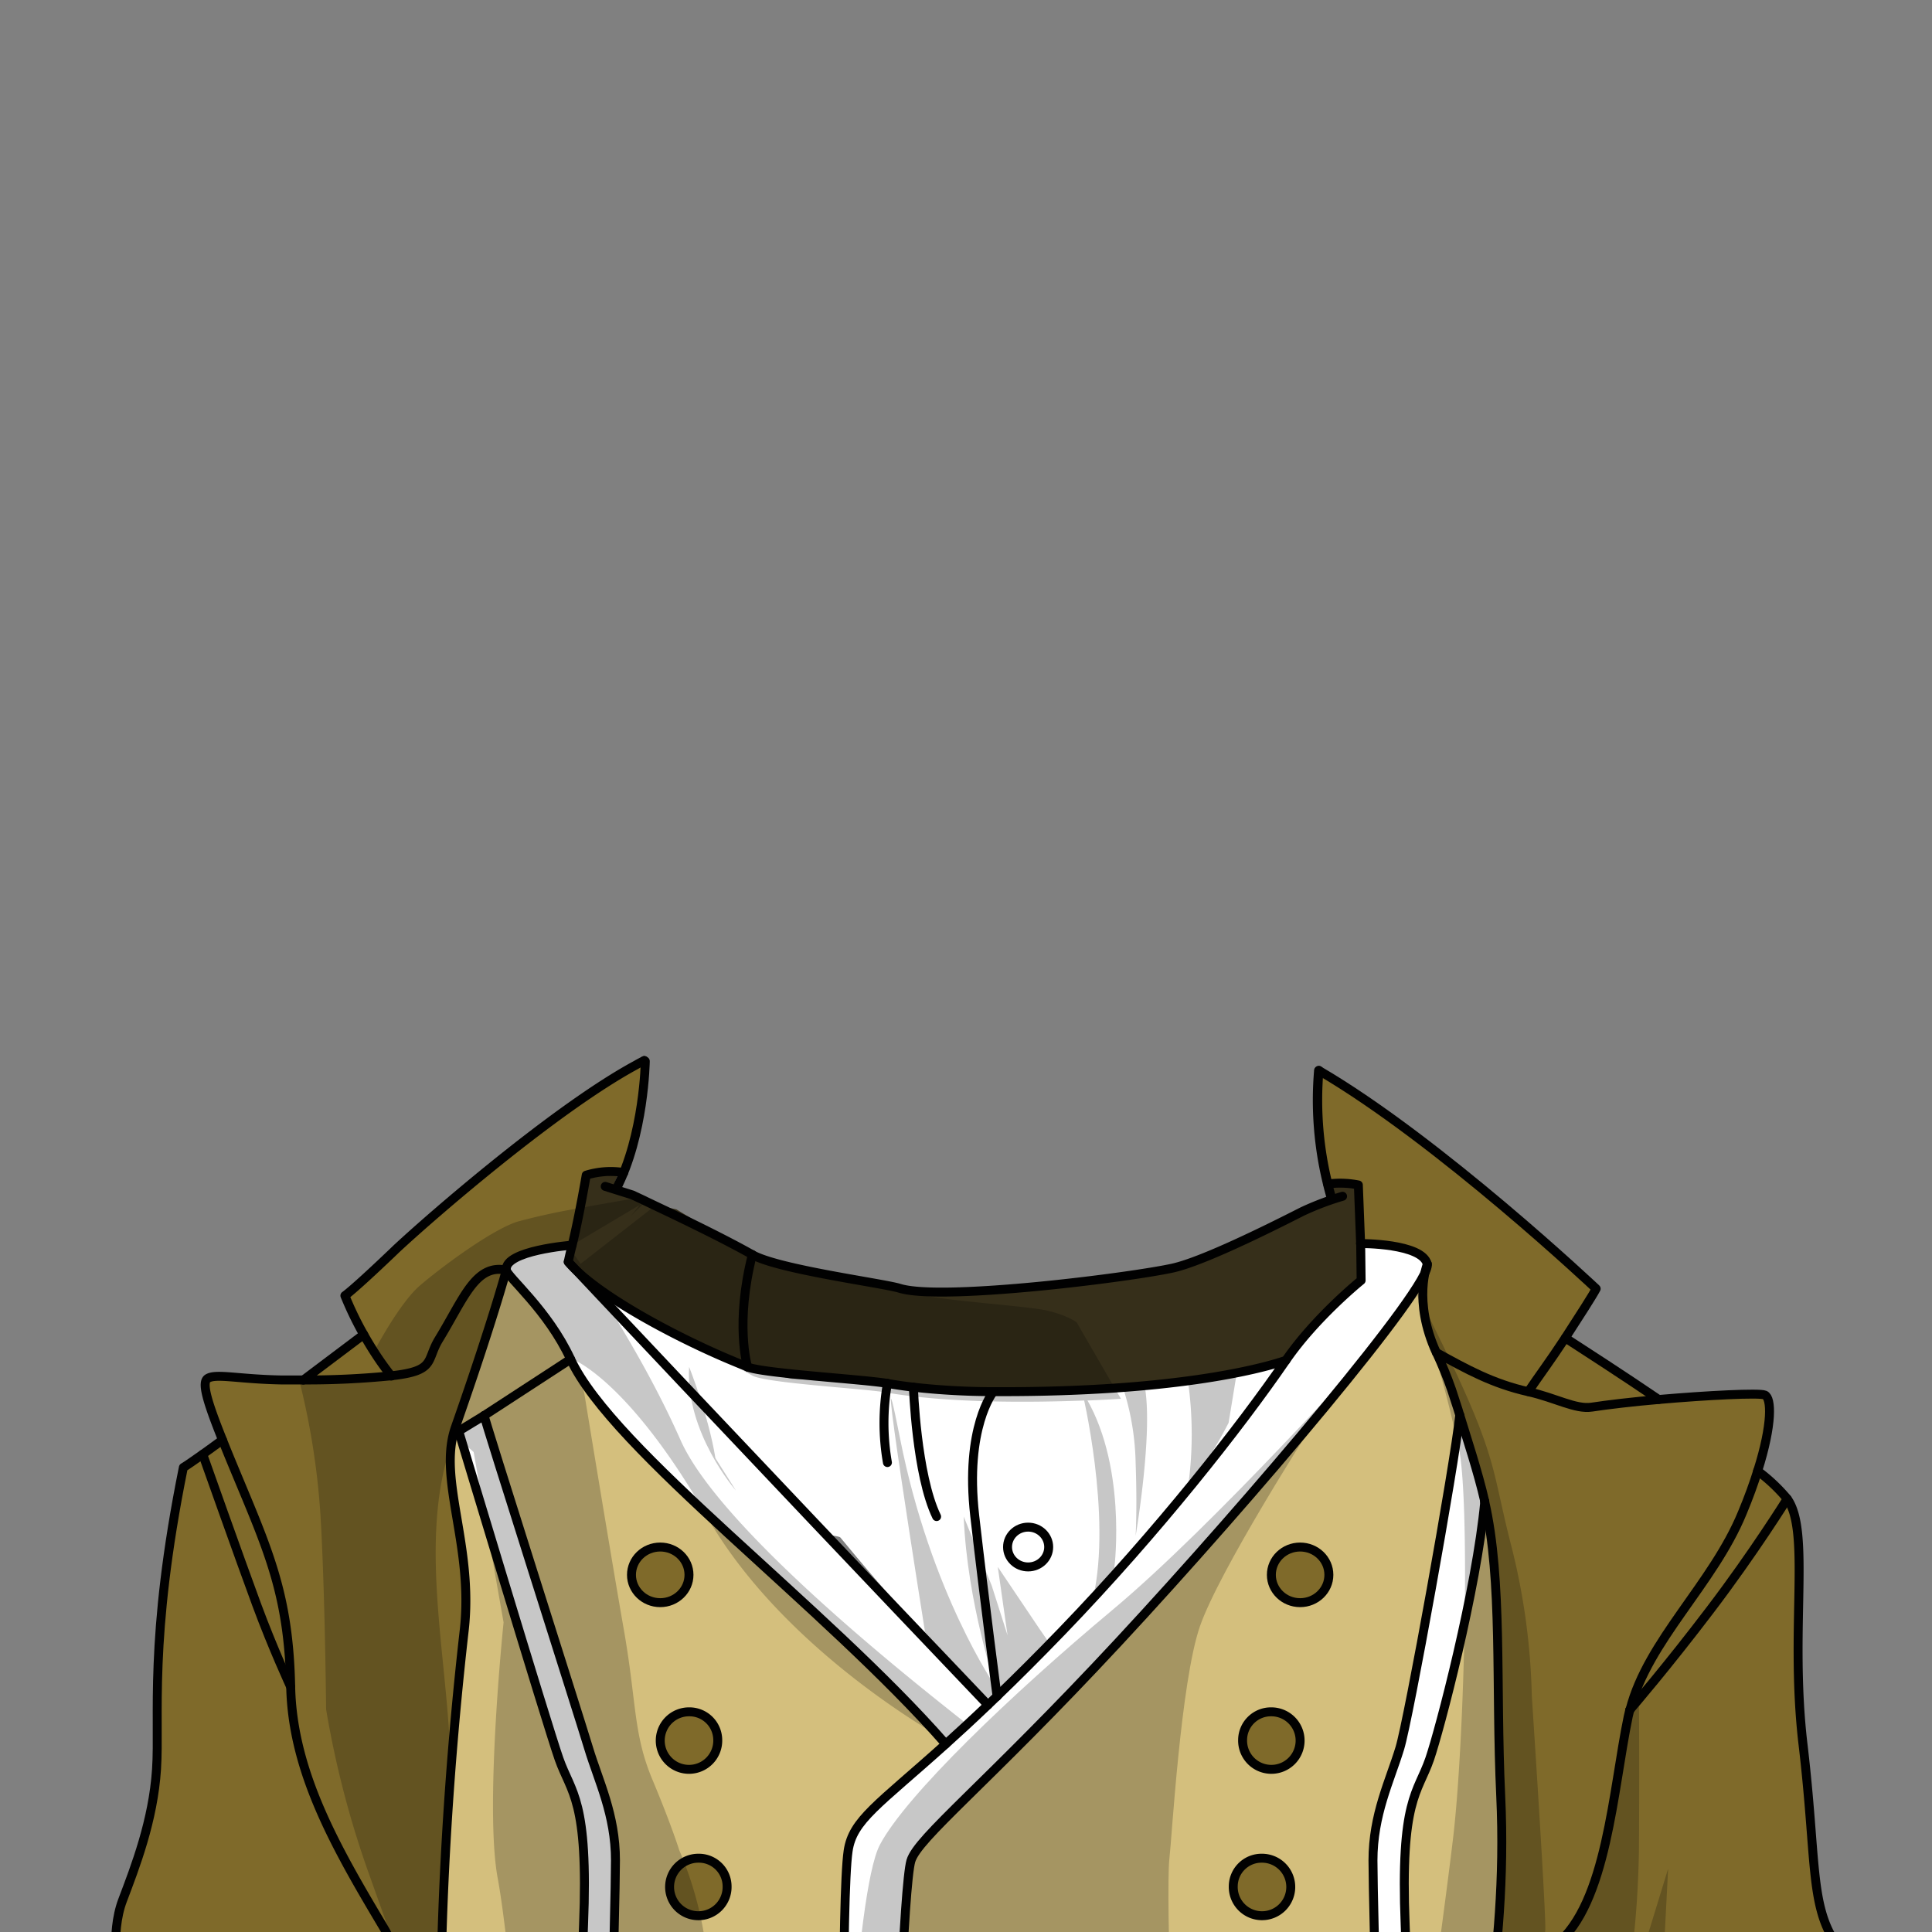 <svg xmlns="http://www.w3.org/2000/svg" xmlns:xlink="http://www.w3.org/1999/xlink" viewBox="0 0 432 432">
  <rect x="0" y="0" width="432" height="432" fill="#808080" stroke="none"/>
  <defs>
    <style>.GUNDAN_LIZARD_OUTFIT_LIZARD_OUTFIT_11_cls-1,.GUNDAN_LIZARD_OUTFIT_LIZARD_OUTFIT_11_cls-10,.GUNDAN_LIZARD_OUTFIT_LIZARD_OUTFIT_11_cls-9{fill:none;}.GUNDAN_LIZARD_OUTFIT_LIZARD_OUTFIT_11_cls-2{isolation:isolate;}.GUNDAN_LIZARD_OUTFIT_LIZARD_OUTFIT_11_cls-3{clip-path:url(#GUNDAN_LIZARD_OUTFIT_LIZARD_OUTFIT_11_clip-path);}.GUNDAN_LIZARD_OUTFIT_LIZARD_OUTFIT_11_cls-4{fill:#efef9a;}.GUNDAN_LIZARD_OUTFIT_LIZARD_OUTFIT_11_cls-5{fill:#362f1a;}.GUNDAN_LIZARD_OUTFIT_LIZARD_OUTFIT_11_cls-6{fill:#fff;}.GUNDAN_LIZARD_OUTFIT_LIZARD_OUTFIT_11_cls-7{fill:#d4bf7d;}.GUNDAN_LIZARD_OUTFIT_LIZARD_OUTFIT_11_cls-8{fill:#7f6a2a;}.GUNDAN_LIZARD_OUTFIT_LIZARD_OUTFIT_11_cls-10,.GUNDAN_LIZARD_OUTFIT_LIZARD_OUTFIT_11_cls-9{stroke:#010101;stroke-linecap:round;stroke-linejoin:round;}.GUNDAN_LIZARD_OUTFIT_LIZARD_OUTFIT_11_cls-9{stroke-width:2px;}.GUNDAN_LIZARD_OUTFIT_LIZARD_OUTFIT_11_cls-10{stroke-width:2.09px;}.GUNDAN_LIZARD_OUTFIT_LIZARD_OUTFIT_11_cls-11{opacity:0.22;mix-blend-mode:multiply;}.GUNDAN_LIZARD_OUTFIT_LIZARD_OUTFIT_11_cls-12{fill:#010101;}</style>
    <clipPath id="clip-path">
      <rect class="GUNDAN_LIZARD_OUTFIT_LIZARD_OUTFIT_11_cls-1" x="18.71" y="72.35" width="403.6" height="385.13" />
    </clipPath>
  </defs>
  <g class="GUNDAN_LIZARD_OUTFIT_LIZARD_OUTFIT_11_cls-2">
    <g id="Outfit">
      <g class="GUNDAN_LIZARD_OUTFIT_LIZARD_OUTFIT_11_cls-3">
        <path class="GUNDAN_LIZARD_OUTFIT_LIZARD_OUTFIT_11_cls-4" d="M290.71,345.92a6.22,6.22,0,1,0,6.42,6.22A6.33,6.33,0,0,0,290.71,345.92Z" />
        <path class="GUNDAN_LIZARD_OUTFIT_LIZARD_OUTFIT_11_cls-4" d="M284.28,382.8a6.23,6.23,0,1,0,6.43,6.23A6.33,6.33,0,0,0,284.28,382.8Z" />
        <path class="GUNDAN_LIZARD_OUTFIT_LIZARD_OUTFIT_11_cls-4" d="M282.18,415.5a6.23,6.23,0,1,0,6.43,6.23A6.32,6.32,0,0,0,282.18,415.5Z" />
        <path class="GUNDAN_LIZARD_OUTFIT_LIZARD_OUTFIT_11_cls-4" d="M156.16,415.5a6.23,6.23,0,1,0,6.42,6.23A6.33,6.33,0,0,0,156.16,415.5Z" />
        <path class="GUNDAN_LIZARD_OUTFIT_LIZARD_OUTFIT_11_cls-4" d="M160.49,389a6.43,6.43,0,1,0-6.43,6.23A6.33,6.33,0,0,0,160.49,389Z" />
        <ellipse class="GUNDAN_LIZARD_OUTFIT_LIZARD_OUTFIT_11_cls-4" cx="147.63" cy="352.14" rx="6.43" ry="6.22" />
        <ellipse class="GUNDAN_LIZARD_OUTFIT_LIZARD_OUTFIT_11_cls-4" cx="229.89" cy="345.92" rx="4.6" ry="4.45" />
        <path class="GUNDAN_LIZARD_OUTFIT_LIZARD_OUTFIT_11_cls-5" d="M304.35,286.3s-10.19,8.22-16.82,17.88l-1.07.36c-.21,0-.41.13-.64.19l-.16,0-.69.2c-2.09.61-4.88,1.3-8.42,2-.77.16-1.57.31-2.41.46-.41.09-.85.16-1.28.23-1.31.23-2.7.46-4.17.68l-1.14.17-1.93.26-1.11.15-1.15.15-.95.11-1.41.17c-1.61.18-3.28.35-5.05.52h0l-4.53.38-2.12.15h0l-3.58.23-1.86.1-1.91.1L239,311l-2.83.1-2.68.07q-3.3.08-6.83.09h-4.57a165.56,165.56,0,0,1-17.86-1c-2.05-.25-4-.53-5.81-.85-5.4-.95-27.47-2.19-31.28-3.67h0c-1.76-.68-3.62-1.46-5.55-2.28l-1.32-.59c-.55-.24-1.09-.48-1.64-.74l-1.26-.58c-.95-.44-1.91-.89-2.86-1.36l-.08,0c-3.93-1.91-7.89-4-11.58-6.14l-1.2-.72c-1-.58-2-1.18-2.94-1.78l0,0-1.12-.72-1.24-.81c-.4-.27-.8-.53-1.17-.8l-1.14-.81-.78-.57c-.29-.21-.57-.41-.84-.63l-.07-.06c-.82-.62-1.58-1.23-2.28-1.85l-.18-.16c-.51-.45-1-.88-1.41-1.31l-.12-.11c-.19-.2-.39-.4-.57-.6l-.15-.17a5.34,5.34,0,0,1-.39-.44c-.06-.07-.12-.13-.18-.21,0-.25.11-.51.17-.79.13-.57.28-1.21.44-1.89.07-.33.17-.69.26-1.05.41-1.61.81-3.41,1.19-5.18.07-.36.14-.7.21-1.05s.13-.65.2-1,.15-.73.22-1.08c.1-.6.21-1.18.32-1.72,0-.18.07-.35.1-.51.06-.34.12-.65.18-1,0-.15.06-.3.08-.44.28-1.55,1-4.06,1-4.06a16,16,0,0,0,6.74,0c0,.12-.09.25-.14.37-.39,1.08-.76,2-1.1,2.81l4.45,1.57,1.41.66h0c2.43-.41,2.47,1.16,2.47,1.16l-.87-.4,2.09,1,.28-.22,4.48.94L162.09,277s2.52,5,39.31,11.15c10,1.67,51.48-2.52,60.85-4.59C268.83,282.07,283,275.07,291,271l-.25-.14h.51c3.35-1.74,5.56-2.94,5.56-2.94l1,.11c-.32-1.14-.62-2.22-.86-3.24.94.31,2-.29,2.67,0l.55.2c.7.28,3-.23,3.29-.11l.1,0,.24.12-.3,7.43.81,5.67Z" />
        <path class="GUNDAN_LIZARD_OUTFIT_LIZARD_OUTFIT_11_cls-6" d="M229.89,341.47a4.45,4.45,0,1,0,4.6,4.45A4.52,4.52,0,0,0,229.89,341.47Zm56.57-36.93-.54.16-1.77.51,0,0-.24.06h0l-.26.08-1.06.27-.18.05h0c-.33.09-.69.17-1,.25l-.06,0-.5.12-.24.05-.27.06c-.41.1-.83.2-1.28.29a.59.59,0,0,1-.2,0l-.4.08-1.48.31a1.88,1.88,0,0,1-.31.06c-.76.16-1.57.31-2.41.46-.42.09-.84.16-1.28.23-1,.17-2,.35-3.09.52l-.24,0-.85.13c-1,.15-2,.3-3.05.43-1.26.17-2.56.34-3.92.49l-.67.09c-1.62.18-3.32.35-5.09.52h0c-1.46.13-3,.26-4.54.38l-2.11.15h0l-3.58.23-1.86.1-1.91.1-1.05,0-1.08,0-2.18.08-1.43.05-2.69.07-1,0-1,0h-.66l-2.39,0H222.1a165.72,165.72,0,0,1-17.86-1q-3.06-.37-5.81-.85l-2-.37c-.65-.13-18.85-.26-19.46-.4a67,67,0,0,1-9.83-2.9h0l-.77-.3-.55-.22h0l-.2-.09c-1.14-.45-2.31-.94-3.52-1.46-.59-.26-1.2-.52-1.8-.8h0c-1.86-.82-3.75-1.7-5.66-2.62l-.11-.06-.08,0c-2.95-1.44-5.92-3-8.77-4.55l-.44-.25c-1.23-.67-2.43-1.36-3.58-2.06l-.16-.09c-.27-.16-.55-.32-.81-.49a.34.34,0,0,1-.14-.09,2.16,2.16,0,0,1-.36-.22h0a1.08,1.08,0,0,1-.18-.11h0c-.21-.13-.43-.25-.63-.39l0,0a0,0,0,0,1,0,0l-.46-.28-.06,0,0,0,0,0c-.72-.45-1.41-.9-2.09-1.35l-.14-.09-.12-.09-.12-.08a1.07,1.07,0,0,1-.22-.15l-.16-.1-.45-.31c-.75-.51-1.47-1-2.16-1.54h0l-.42-.3a2.43,2.43,0,0,1-.25-.2l-.1-.07-.13-.11-.07-.05,0,0h0c-.57-.44-1.11-.87-1.62-1.3l-.38-.34-.05,0-.11-.08-.18-.16-.73-.66-.11-.11-.14-.14h0l-.41-.4-.08-.07s0,0,0,0l-.29-.31h0l-.13-.13-.09-.1,0,0-.15-.17-.13-.13,0-.07,0,0-.19-.22a1.49,1.49,0,0,1-.12-.14l0-.05c0,.05.07.16.16.34l.05.09.13.25.06.13.1.19c.08.17.19.37.3.59l0,0,.27.49c.19.36.4.74.65,1.18a.39.39,0,0,0,0,.06l.36.62a2.79,2.79,0,0,0,.18.34c.06.11.12.22.2.34v0c.12.23.26.47.4.72s.31.51.46.78.13.23.21.36l.45.8.11.16.23.4c.18.31.36.62.55.93.43.73.89,1.49,1.39,2.3l1.19,1.95q1.44,2.31,3.18,5l.23.34c.36.57.74,1.14,1.12,1.73a2.43,2.43,0,0,0,.2.28q1.77,2.71,3.86,5.75l2.86,4.12.16.22c.35.49.71,1,1.07,1.51.7,1,1.4,2,2.14,3,.25.36.51.72.77,1.07l.8,1.08s0,0,0,0h0c1.14,1.56,2.34,3.19,3.58,4.84.14.17.26.35.4.53l1.4,1.85.69.89c.22.29.45.61.7.91l1.18,1.54,1,1.29c2.47,3.19,5.1,6.5,7.92,9.94.7.86,19,1.72,19.69,2.59l2.24,2.7c.75.9,1.5,1.8,2.28,2.72l.52.62,1.15,1.36,1.5,1.76,1.54,1.79c.11.11.21.23.31.34,1.32,1.54,2.69,3.11,4.08,4.71l.22.23,2.07,2.33,1.44,1.63c1.07,1.19,2.16,2.41,3.26,3.62l1.22,1.33,3.09,3.38c.51.56,1,1.13,1.58,1.7l1.6,1.72c.42.46.86.92,1.29,1.38.86.93,1.74,1.86,2.63,2.79l1.33,1.4c.44-.4.88-.82,1.33-1.25l.69-.67c1.64-1.56,3.33-3.22,5.11-5q1.77-1.75,3.64-3.65c1.1-1.12,2.25-2.27,3.41-3.46l2.46-2.54q3.57-3.71,7-7.45c.25-.28.52-.55.76-.82q2.59-2.82,5.1-5.62l.4-.45c3.1-3.47,6.1-6.92,9-10.31.41-.49.81-1,1.23-1.45q2.09-2.49,4.07-4.9c.24-.27.46-.54.68-.81l.94-1.17,1.59-2c2-2.48,3.92-4.9,5.74-7.23l.25-.33,0-.05.93-1.21,1.81-2.35c.32-.42.62-.83.94-1.24,2.48-3.29,4.75-6.38,6.78-9.24.24-.33.49-.67.72-1l1.5-2.17,0,0c.16-.25.33-.49.49-.72Z" />
        <path class="GUNDAN_LIZARD_OUTFIT_LIZARD_OUTFIT_11_cls-6" d="M304.25,278.06l.1,8.24s-10.19,8.22-16.82,17.88c-10.25,14.93-28.57,38.28-50,60.5-5.43,5.63-10.28,10.46-14.62,14.63-.69.66-1.36,1.31-2,1.92-57.3-60.14-93.84-99.08-93.84-99.08.19-1,.5-2.29.86-3.73,0,0-15.2,1.17-14.7,5.56.17,1.51,9.27,8.91,14.37,19.94,9.42,20.36,56.87,55.19,83.88,86.05-15.12,13.6-20.77,17-21.82,23.9-1.51,10-1,73.72-1,73.72l-.08,4h13.31l-.56-4c-1.33-16.12.84-66.28,2.36-71.49s16.73-17,46.47-49,70.16-79.81,69-84.48S304.25,278.06,304.25,278.06Z" />
        <path class="GUNDAN_LIZARD_OUTFIT_LIZARD_OUTFIT_11_cls-6" d="M326.42,316.47c-1.2,11.29-11.41,67.9-13.4,74.45-2.23,7.33-6,14.83-6,25.08s1.88,75.61,1.88,75.61h6.82s-.38-32.95-1.52-61.14S317,401,319.69,393.3c2.2-6.42,10.47-37.84,12.31-57.55h0C330.5,329.15,327.87,321.26,326.42,316.47Z" />
        <path class="GUNDAN_LIZARD_OUTFIT_LIZARD_OUTFIT_11_cls-6" d="M108.25,316.53,102.56,320S122.3,385.61,125,393.3s6.61,9,5.48,37.17-1.51,61.14-1.51,61.14h6.8s1.9-65.35,1.9-75.61-3.79-17.75-6-25.08S108.37,317.62,108.25,316.53Z" />
        <path class="GUNDAN_LIZARD_OUTFIT_LIZARD_OUTFIT_11_cls-7" d="M127.59,303.92l-19.34,12.6h0L102.56,320l-.75-.84C110.1,295.56,113.22,284,113.22,284,113.39,285.49,122.49,292.89,127.59,303.92Z" />
        <path class="GUNDAN_LIZARD_OUTFIT_LIZARD_OUTFIT_11_cls-7" d="M211.23,389.7c-17.53-22.15-29.92-28.64-49-47.63-18.72-14.53-28.3-30.13-34.59-38.15h0l-19.34,12.59c8.53,27.54,17.66,56.88,26.73,84.34,5.9,15-.19,83,.75,90.75h52.83c.12-5,.08-3.76,0-12,0-17.85-.2-42.42.65-61.12C189.77,406,194,406.19,211.48,390A3,3,0,0,1,211.23,389.7Z" />
        <path class="GUNDAN_LIZARD_OUTFIT_LIZARD_OUTFIT_11_cls-7" d="M325.58,313.78c-.35-1.09-.7-2.12-1-3.07-.11-.29-.21-.59-.32-.88s-.16-.43-.23-.64c-.4-1.07-.82-2.13-1.24-3.15,0-.11-.09-.22-.14-.33-.12-.32-.26-.64-.4-.95s-.24-.55-.36-.81h0c-.22-.5-.44-1-.67-1.49s-.42-.93-.6-1.39c-.09-.22-.18-.43-.25-.64-.16-.4-.31-.78-.44-1.17l-.14-.39c0-.12-.08-.26-.12-.39h0c-.16-.5-.31-1-.44-1.46a0,0,0,0,1,0,0c-.08-.31-.16-.59-.22-.88s-.1-.38-.13-.56-.09-.45-.13-.67a1.47,1.47,0,0,1-.06-.27c0-.11,0-.21-.05-.32l-.06-.34a4.15,4.15,0,0,1-.1-.58l-.06-.47a6.43,6.43,0,0,1-.09-.72c0-.06,0-.1,0-.15h0c0-.22,0-.44,0-.66a7.14,7.14,0,0,1,0-.8,11.14,11.14,0,0,1,0-1.15c0-.2,0-.41,0-.61a2.91,2.91,0,0,1,0-.3,19.79,19.79,0,0,1,.19-2.34l0-.25c0-.1,0-.2.05-.3a1.88,1.88,0,0,1,.05-.33s0-.07,0-.11a.68.68,0,0,1,0-.14c0-.07,0-.15,0-.22a.13.13,0,0,0,0-.06v0l-.1.19-.1.19c-.05.12-.12.25-.19.39h0c-.08.12-.15.26-.23.4l-.13.23a.26.26,0,0,1-.05.09c-.24.43-.52.88-.82,1.37-.21.33-.42.66-.66,1-.11.18-.24.36-.37.56l-.06.09c-.12.17-.25.36-.37.55l-.17.24-.27.4c-.07.1-.13.2-.2.29a1.7,1.7,0,0,1-.17.23c-.2.32-.43.64-.67,1s-.47.66-.73,1c-.37.53-.76,1.06-1.16,1.61-.14.17-.26.35-.4.53s-.42.57-.63.85a2.69,2.69,0,0,1-.22.28c-1.14,1.53-2.39,3.16-3.73,4.87l-.31.39,0,0h0l0,0h0a.18.18,0,0,1,0,.07h0l-.18.24-.1.12-.32.4c-1.74,2.22-3.63,4.57-5.62,7-.76.94-1.53,1.9-2.34,2.86-.44.55-.9,1.09-1.34,1.65l-2.45,2.94-2.12,2.54-1.85,2.2c-2.7,3.2-5.51,6.49-8.38,9.81q-.34.42-.72.84c-4.19,4.86-8.5,9.78-12.8,14.62l-1.1,1.24c-.49.56-1,1.1-1.48,1.66-.25.27-.49.55-.73.82l-.74.82c-1.46,1.63-2.94,3.26-4.39,4.87q-1.44,1.6-2.89,3.18c-2.39,2.62-4.75,5.18-7,7.64-29.74,32-44.95,43.76-46.47,49s-3.69,55.37-2.36,71.49l.56,4h107s0-1-.08-2.83c0-.45,0-.95-.05-1.5,0-1.22-.07-2.69-.11-4.33,0-.37,0-.75,0-1.13,0-1.16-.06-2.38-.1-3.68l0-1.32c0-.45,0-.9-.05-1.36,0-.7,0-1.41-.05-2.12-.1-3.6-.21-7.52-.32-11.59,0-.58,0-1.17,0-1.76-.5-18.25-1-38.63-1-44a44.84,44.84,0,0,1,1.5-11.3c.2-.8.42-1.57.66-2.34.61-2,1.29-4,2-5.87.16-.47.32-.95.49-1.42.5-1.4,1-2.77,1.39-4.15.05-.17.12-.4.18-.66a.29.29,0,0,1,0-.09c.08-.29.17-.65.26-1l.06-.27c.07-.31.16-.65.23-1s.13-.54.19-.83.1-.44.14-.67.13-.58.19-.88c.29-1.32.59-2.82.92-4.47.12-.55.22-1.12.34-1.69.15-.78.31-1.59.48-2.4.32-1.66.64-3.41,1-5.23.61-3.19,1.24-6.59,1.89-10.1l.15-.76c.07-.44.14-.88.23-1.33s.12-.63.17-1c.28-1.52.55-3.06.83-4.6.49-2.71,1-5.43,1.44-8.1l.45-2.57c.52-3,1-5.89,1.47-8.63.16-.91.31-1.82.46-2.69.05-.32.1-.64.14-1,.25-1.43.47-2.81.67-4.11.07-.34.12-.69.17-1s.15-.95.21-1.4.12-.77.17-1.14c0-.15.06-.29.08-.43.06-.41.11-.8.18-1.18.08-.62.17-1.2.24-1.75,0-.18,0-.36.07-.54a.38.38,0,0,0,0-.1,1.25,1.25,0,0,0,0-.19q0-.39.09-.75c.1-.72.17-1.34.23-1.88C326.14,315.53,325.85,314.63,325.58,313.78Z" />
        <path class="GUNDAN_LIZARD_OUTFIT_LIZARD_OUTFIT_11_cls-7" d="M335.59,401.54c-1.15-24.76.46-48.11-3.59-65.79-1.84,19.71-10.11,51.13-12.31,57.55-2.65,7.69-6.62,9-5.49,37.17s1.52,61.14,1.52,61.14h15.84V484C328.53,463.3,337.35,439.62,335.59,401.54Z" />
        <ellipse class="GUNDAN_LIZARD_OUTFIT_LIZARD_OUTFIT_11_cls-8" cx="290.71" cy="352.14" rx="6.43" ry="6.22" />
        <path class="GUNDAN_LIZARD_OUTFIT_LIZARD_OUTFIT_11_cls-8" d="M284.28,382.81a6.51,6.51,0,0,0-5.33,2.74,6.12,6.12,0,0,0,0,7,6.51,6.51,0,0,0,5.33,2.74,6.23,6.23,0,1,0,0-12.45Z" />
        <path class="GUNDAN_LIZARD_OUTFIT_LIZARD_OUTFIT_11_cls-8" d="M282.18,415.5a6.23,6.23,0,1,0,6.43,6.23A6.33,6.33,0,0,0,282.18,415.5Z" />
        <path class="GUNDAN_LIZARD_OUTFIT_LIZARD_OUTFIT_11_cls-7" d="M319.17,282.64s-.06.17-.16.49a1,1,0,0,0-.07.23,11.17,11.17,0,0,0-.33,1.31.45.45,0,0,0,.06-.12,2,2,0,0,0,.14-.31c0-.11.09-.2.12-.3a1.34,1.34,0,0,1,.07-.18c0-.09.06-.16.08-.24a1.9,1.9,0,0,0,.08-.35A1.36,1.36,0,0,0,319.17,282.64Z" />
        <path class="GUNDAN_LIZARD_OUTFIT_LIZARD_OUTFIT_11_cls-8" d="M156.16,415.5a6.53,6.53,0,0,0-3.18.83c-5.67,2.89-3.2,11.86,3.18,11.63C164.5,428,164.61,415.55,156.16,415.5Z" />
        <path class="GUNDAN_LIZARD_OUTFIT_LIZARD_OUTFIT_11_cls-8" d="M154.06,382.81c-8.34-.12-8.33,12.57,0,12.45C162.4,395.38,162.41,382.69,154.06,382.81Z" />
        <path class="GUNDAN_LIZARD_OUTFIT_LIZARD_OUTFIT_11_cls-8" d="M154,351.6c-.71-8.47-14.43-6.64-12.7,1.76C142.75,360.86,154.84,359.27,154,351.6Z" />
        <path class="GUNDAN_LIZARD_OUTFIT_LIZARD_OUTFIT_11_cls-7" d="M102.56,320l-.75-.84c-4,11.54,4.12,26.44,2,45.27-5.79,50.68-6.27,96.41-4,118.49.67,4.57,1,7.46,1,7.46v1.22h28.17s.38-32.95,1.51-61.14S127.59,401,125,393.3,102.56,320,102.56,320Z" />
        <path class="GUNDAN_LIZARD_OUTFIT_LIZARD_OUTFIT_11_cls-8" d="M144.1,237.58c.64,8.28-3.21,15.77-4.4,23.68.18,1.21-1.39.26-1.5,1.18-2.3.42-4.36-.34-6.59.17a14.1,14.1,0,0,0-.73,1.36c-.25,1.46-.54,3-.8,4.46h0c-.61,3.32-1.33,6.73-2.14,10a55,55,0,0,0-8.73,1.43l-.28.07h0c-.5.16-1,.29-1.53.48a11.77,11.77,0,0,0-2,.84h0c-1,.51-2.12,1.31-2.14,2.52a1.7,1.7,0,0,0,0,.22h0c-.21.73-.43,1.53-.66,2.29-2.75,9.43-6.25,19.91-9.66,29.77a27.33,27.33,0,0,0-2.23,10.6c0,10.3,4.83,22.8,3.11,37.78-4.31,42-7.85,85.3-3,127.17H24.94s3.79-18.12,3.41-25.81c-.67-16.84-2.86-23-2.34-34.49,1.84-10.9,8.16-21.53,8.82-33.57,1-22.51-.65-44,6.19-69.61,2-1.2,6.21-4.31,8.73-6.14h0c-9.37-21.2-.38-12.34,18-13.39,4.58-3.44,9-6.77,13.51-10.18h0a74,74,0,0,1-4.22-8.73c13.4-11.88,43.17-40.22,66.94-52.54l.24.13Z" />
        <path class="GUNDAN_LIZARD_OUTFIT_LIZARD_OUTFIT_11_cls-8" d="M422.39,491.62H331.65v-7.56c-3-20.74,5.79-44.43,4-82.51-1.14-24.75.46-48.11-3.59-65.79h0c-1.5-6.59-4.13-14.48-5.58-19.26q-.42-1.42-.84-2.7c-.35-1.09-.7-2.11-1-3.07-.11-.29-.21-.58-.33-.88s-.15-.43-.22-.64L324,309c-.09-.25-.18-.49-.28-.73-.21-.54-.41-1.08-.64-1.61-.36-.9-.74-1.78-1.12-2.64-.22-.51-.45-1-.68-1.5a36.83,36.83,0,0,1-1.55-4h0c-.1-.32-.2-.62-.28-.92s-.09-.33-.15-.49,0,0,0-.06v0c-.19-.72-.35-1.43-.48-2.11,0-.09,0-.19-.06-.27s0-.21-.05-.31c-.07-.36-.13-.72-.17-1.06a2,2,0,0,1-.05-.34c0-.25-.06-.5-.08-.74,0,0,0-.08,0-.13,0-.22,0-.45-.05-.67s0-.53,0-.79a14.92,14.92,0,0,1,0-1.76c0-.11,0-.2,0-.31,0-.45,0-.88.07-1.27,0-.23.05-.44.07-.65s0-.28.05-.41a4.17,4.17,0,0,1,.08-.51c0-.17.05-.33.08-.49a.31.31,0,0,1,0-.13c0-.08,0-.16,0-.22a.64.64,0,0,1,0-.09v0s0,0,0,0,0-.15,0-.21a2,2,0,0,1,.06-.23c0-.21.09-.4.14-.57a10.34,10.34,0,0,1,.32-1,2.07,2.07,0,0,0-.14-.42,2.93,2.93,0,0,0-.21-.39,3.25,3.25,0,0,0-.23-.29,1.13,1.13,0,0,0-.1-.13,2.76,2.76,0,0,0-.3-.29c-.13-.12-.26-.22-.4-.33a5,5,0,0,0-.69-.41c-.16-.1-.33-.18-.5-.27l-.52-.22-.25-.1c-.24-.1-.5-.19-.76-.27-.42-.14-.85-.27-1.31-.38a38.94,38.94,0,0,0-5.56-.89l-.47,0a27.48,27.48,0,0,0-3.48-.15h0l-.81-5.68.31-7.43-.25-.11-.05,0,0,0c-.46-.2-3.17.14-4.58-.36-.49-.18-1.33.5-1.93.31a79.38,79.38,0,0,1-1.71-8.5l.1,0c0-.05,0-.1,0-.15a26.88,26.88,0,0,1-.39-4.14c0-.25,0-.5,0-.76,0-.58,0-1.15,0-1.72s0-1.25,0-1.83c0-.15,0-.3,0-.44s0-.29,0-.42a.28.28,0,0,1,0-.09l0-.57v0c.51-.52-.51-1.54,0-2.06,0,0,0,0,0,0,1-1-1.08-3.63-.08-4.63l.29.16c.74.44,6.07,3.06,6.82,3.53,2.81,1.72,5.64,3.58,8.46,5.55l1.78,1.25c4.31,3.06,8.57,6.32,12.65,9.6l2.26,1.82c5.94,4.85,11.42,9.67,16,13.85.62.56,1.21,1.11,1.78,1.64,1.31,1.2,2.53,2.34,3.66,3.4.56.53,1.1,1,1.61,1.53s1,.94,1.46,1.39,1.11,1.06,1.59,1.53l.55.53c.66.64,1.23,1.2,1.67,1.65.12.1.22.21.31.3l1.05,1.05c-.78,1.51-3.66,6-6.91,11,4.62,3,12.61,8.15,20.88,13.76,10.85-.95,22.49-1.52,23.72-1,1.49.67,1.73,6.44-1.59,16.94a39.28,39.28,0,0,1,6.63,6.25c5.29,7.33.5,29.29,3.53,54.92s1.51,35.88,7.31,44.43,5.54,22,5.54,22,5.27,25,6.2,27.4l-.4.18Z" />
        <path class="GUNDAN_LIZARD_OUTFIT_LIZARD_OUTFIT_11_cls-9" d="M188.56,491.61l.08-4s-.5-63.72,1-73.72c1-6.94,6.7-10.3,21.82-23.9,2.8-2.52,5.94-5.41,9.43-8.74.66-.61,1.33-1.26,2-1.92,4.34-4.17,9.19-9,14.62-14.63,21.42-22.22,39.74-45.57,50-60.5" />
        <path class="GUNDAN_LIZARD_OUTFIT_LIZARD_OUTFIT_11_cls-9" d="M304.24,278.06l-.51-13.1a20.59,20.59,0,0,0-6.85-.21" />
        <path class="GUNDAN_LIZARD_OUTFIT_LIZARD_OUTFIT_11_cls-9" d="M139.48,262.18a18.69,18.69,0,0,0-8.4.59s-1.65,9.68-3.15,15.65c-.37,1.44-.67,2.74-.87,3.73,6.28,7.58,26.22,18.1,40.1,23.49" />
        <path class="GUNDAN_LIZARD_OUTFIT_LIZARD_OUTFIT_11_cls-9" d="M304.25,278.06l.1,8.24s-10.19,8.22-16.82,17.88c-6.35,2.17-25.87,7-63.22,7H222.1a163,163,0,0,1-17.86-1q-3.06-.36-5.81-.84c-5.39-.95-27.46-2.19-31.27-3.67" />
        <path class="GUNDAN_LIZARD_OUTFIT_LIZARD_OUTFIT_11_cls-9" d="M201.87,491.61l-.56-4c-1.33-16.12.84-66.28,2.36-71.49s16.73-17,46.47-49,70.16-79.81,69-84.48-14.92-4.58-14.92-4.58" />
        <path class="GUNDAN_LIZARD_OUTFIT_LIZARD_OUTFIT_11_cls-9" d="M127.06,282.15s36.54,38.94,93.84,99.08" />
        <path class="GUNDAN_LIZARD_OUTFIT_LIZARD_OUTFIT_11_cls-9" d="M127.92,278.42s-15.2,1.17-14.7,5.56c.17,1.51,9.27,8.91,14.37,19.94,9.42,20.36,56.87,55.19,83.88,86.05" />
        <path class="GUNDAN_LIZARD_OUTFIT_LIZARD_OUTFIT_11_cls-9" d="M319.17,282.64s-3.34,8.16,2,19.81" />
        <path class="GUNDAN_LIZARD_OUTFIT_LIZARD_OUTFIT_11_cls-9" d="M332,335.74c-1.5-6.59-4.13-14.48-5.58-19.27" />
        <path class="GUNDAN_LIZARD_OUTFIT_LIZARD_OUTFIT_11_cls-9" d="M364.42,382.35c-.13.5-.24,1-.35,1.49-3.4,16.24-4.78,41.86-16.13,51S331.56,484,331.56,484c-3-20.74,5.79-44.42,4-82.5-1.15-24.76.46-48.11-3.59-65.79" />
        <path class="GUNDAN_LIZARD_OUTFIT_LIZARD_OUTFIT_11_cls-9" d="M326.42,316.47c-.28-.94-.56-1.84-.85-2.69-.34-1.09-.69-2.12-1-3.07-1-2.89-2.17-5.66-3.37-8.26,6.78,3.73,12.52,6.93,20.54,8.74,6.09,1.37,10.55,4,14.16,3.45s9.2-1.21,15-1.71c10.85-.95,22.49-1.53,23.72-1,1.5.67,1.74,6.44-1.59,16.94-.87,2.8-2,5.94-3.45,9.41-6.58,16-21.11,28.5-25.1,44" />
        <path class="GUNDAN_LIZARD_OUTFIT_LIZARD_OUTFIT_11_cls-9" d="M144.06,237.14c-.61.3-1.23.63-1.87,1-17.63,9.53-45,33.12-53.68,41.22-.28.28-.56.54-.8.77-8.88,8.48-10.59,9.58-10.59,9.58a74,74,0,0,0,4.22,8.73c.67,1.18,1.41,2.43,2.23,3.71a1.35,1.35,0,0,0,.14.22,63.2,63.2,0,0,0,3.8,5.32" />
        <path class="GUNDAN_LIZARD_OUTFIT_LIZARD_OUTFIT_11_cls-9" d="M294.91,239.37c27,15.77,62,48.79,62,48.79-.78,1.5-3.67,6-6.91,11-3.38,5.16-6.07,8.73-8.26,12" />
        <path class="GUNDAN_LIZARD_OUTFIT_LIZARD_OUTFIT_11_cls-9" d="M113.22,284s-3.12,11.58-11.41,35.19c-4,11.54,4.12,26.44,2,45.27-5.79,50.68-6.27,96.41-4,118.49.28,2.92.62,5.42,1,7.46,0,0-.33-2.89-1-7.46-1.92-12.93-6.57-39.39-14.12-52.09C75.42,413.62,65.4,396.41,65,377.19S60.67,348.27,53.87,332c-1.61-3.87-3-7.18-4.11-10-3.61-9-4.71-13-3.27-13.81,1.89-1.1,6.82.18,16.26.37,1.3,0,3,0,5.06,0a188.74,188.74,0,0,0,19.69-.93c10-1.09,7.74-3.38,10.6-8.1C103.78,290.23,106.3,282.58,113.22,284Z" />
        <path class="GUNDAN_LIZARD_OUTFIT_LIZARD_OUTFIT_11_cls-9" d="M67.81,308.59c5.58-4.18,10.63-8,13.52-10.18" />
        <path class="GUNDAN_LIZARD_OUTFIT_LIZARD_OUTFIT_11_cls-9" d="M421.79,484l.51,7.57H24.94s3.79-18.13,3.41-25.81-1.89-23.25-1.89-23.25-1.9-10.07.94-17.58S34.25,407.12,35,395.6s-1.81-28.84,6-67.47c.81-.49,2.32-1.53,4.31-2.94,1.29-.93,2.8-2,4.43-3.21" />
        <path class="GUNDAN_LIZARD_OUTFIT_LIZARD_OUTFIT_11_cls-9" d="M350,299.16c4.62,3,12.62,8.15,20.88,13.77" />
        <path class="GUNDAN_LIZARD_OUTFIT_LIZARD_OUTFIT_11_cls-9" d="M393,328.9a38.25,38.25,0,0,1,6.64,6.25c5.28,7.32.49,29.29,3.52,54.91s1.52,35.88,7.31,44.43,5.54,22,5.54,22,5.27,25.06,6.2,27.41c0,.11.09.17.11.17" />
        <path class="GUNDAN_LIZARD_OUTFIT_LIZARD_OUTFIT_11_cls-9" d="M222.1,311.21s-6.42,7.94-4.15,27.72,5,40.38,5,40.38" />
        <path class="GUNDAN_LIZARD_OUTFIT_LIZARD_OUTFIT_11_cls-9" d="M204.24,310.16s.66,19.62,5.19,28.95" />
        <path class="GUNDAN_LIZARD_OUTFIT_LIZARD_OUTFIT_11_cls-9" d="M198.43,309.32a51.48,51.48,0,0,0,0,17.71" />
        <path class="GUNDAN_LIZARD_OUTFIT_LIZARD_OUTFIT_11_cls-9" d="M108.25,316.53,102.56,320S122.3,385.61,125,393.3s6.61,9,5.48,37.17-1.51,61.14-1.51,61.14" />
        <line class="GUNDAN_LIZARD_OUTFIT_LIZARD_OUTFIT_11_cls-9" x1="127.59" y1="303.92" x2="108.25" y2="316.52" />
        <path class="GUNDAN_LIZARD_OUTFIT_LIZARD_OUTFIT_11_cls-9" d="M135.72,491.61s1.9-65.35,1.9-75.61-3.79-17.75-6-25.08-23.24-73.3-23.36-74.39h0" />
        <path class="GUNDAN_LIZARD_OUTFIT_LIZARD_OUTFIT_11_cls-9" d="M332,335.74h0c-1.84,19.71-10.11,51.13-12.31,57.55-2.65,7.69-6.62,9-5.49,37.17s1.52,61.14,1.52,61.14" />
        <path class="GUNDAN_LIZARD_OUTFIT_LIZARD_OUTFIT_11_cls-9" d="M308.9,491.61S307,426.26,307,416s3.77-17.75,6-25.08c2-6.55,12.2-63.16,13.4-74.45" />
        <path class="GUNDAN_LIZARD_OUTFIT_LIZARD_OUTFIT_11_cls-9" d="M45.33,325.19s8.41,23.75,12.07,33.64S65,377.19,65,377.19" />
        <path class="GUNDAN_LIZARD_OUTFIT_LIZARD_OUTFIT_11_cls-9" d="M399.62,335.15s-7.45,12-17.27,24.89c-9.55,12.57-17.47,21.78-17.92,22.29v0" />
        <path class="GUNDAN_LIZARD_OUTFIT_LIZARD_OUTFIT_11_cls-9" d="M135.33,265.28l6.07,1.91,1.41.66h0c.45.21,1,.46,1.6.76l2.09,1c5.92,2.8,15.62,7.48,21.72,10.94,5.87,3.32,29.32,6.38,32.92,7.51l.25.07c9.78,2.77,51.48-2.52,60.85-4.59C268.83,282.07,283,275.07,291,271l.26-.13a62.91,62.91,0,0,1,8.94-3.38" />
        <path class="GUNDAN_LIZARD_OUTFIT_LIZARD_OUTFIT_11_cls-9" d="M144.07,237.14l.22.14s-.23,16.59-6.53,28.63" />
        <path class="GUNDAN_LIZARD_OUTFIT_LIZARD_OUTFIT_11_cls-10" d="M297.74,268c-.32-1.14-.62-2.22-.86-3.24a78.21,78.21,0,0,1-2-25.38" />
        <path class="GUNDAN_LIZARD_OUTFIT_LIZARD_OUTFIT_11_cls-9" d="M167.16,305.65h0c-.11-.37-2.82-9.8,1.07-25.12" />
        <ellipse class="GUNDAN_LIZARD_OUTFIT_LIZARD_OUTFIT_11_cls-9" cx="147.63" cy="352.14" rx="6.43" ry="6.22" />
        <path class="GUNDAN_LIZARD_OUTFIT_LIZARD_OUTFIT_11_cls-9" d="M160.49,389a6.43,6.43,0,1,1-6.43-6.23A6.33,6.33,0,0,1,160.49,389Z" />
        <path class="GUNDAN_LIZARD_OUTFIT_LIZARD_OUTFIT_11_cls-9" d="M162.58,421.73a6.43,6.43,0,1,1-6.42-6.23A6.32,6.32,0,0,1,162.58,421.73Z" />
        <ellipse class="GUNDAN_LIZARD_OUTFIT_LIZARD_OUTFIT_11_cls-9" cx="290.71" cy="352.14" rx="6.43" ry="6.22" />
        <ellipse class="GUNDAN_LIZARD_OUTFIT_LIZARD_OUTFIT_11_cls-9" cx="229.89" cy="345.92" rx="4.6" ry="4.45" />
        <path class="GUNDAN_LIZARD_OUTFIT_LIZARD_OUTFIT_11_cls-9" d="M277.85,389a6.43,6.43,0,1,0,6.43-6.23A6.33,6.33,0,0,0,277.85,389Z" />
        <path class="GUNDAN_LIZARD_OUTFIT_LIZARD_OUTFIT_11_cls-9" d="M275.76,421.73a6.43,6.43,0,1,0,6.42-6.23A6.32,6.32,0,0,0,275.76,421.73Z" />
        <g class="GUNDAN_LIZARD_OUTFIT_LIZARD_OUTFIT_11_cls-11">
          <path class="GUNDAN_LIZARD_OUTFIT_LIZARD_OUTFIT_11_cls-12" d="M140.8,272.13l3.62-3.52-16.49,9.81-1,.17c-1.76.28-5.4.87-7.94,1.32h0c-.42.06-.8.14-1.14.2a12.27,12.27,0,0,0-1.53.34,3.45,3.45,0,0,0-.89.78h0c-.93,1-2.14,2.52-2.14,2.52h0a1.24,1.24,0,0,0-.07.2c-.11.38-.38,1.35-.81,2.82,0,0,0,0,0,0-.78,2.66-2.07,7-3.86,12.69-.11.34-.21.67-.33,1-1.63,5.23-3.68,11.56-6.12,18.84-.11.34-.23.67-.35,1,0,.06,0,.11,0,.15-.21.59-.41,1.2-.62,1.81,0,0,0,0,0,.05-.11.3-.2.59-.3.88-7.89,23.25.48,52.08-.13,75.6a.41.41,0,0,1,0,.11c0,1.27-.09,2.52-.17,3.75-1.71,23.41-1.54,64.3-1.53,66.88v.13l-6.4-21.89a2.51,2.51,0,0,0-.08-.24c-.3-.88-1.44-4.23-3.56-10.29-1.58-4.52-3.72-10.57-6.46-18.23a215.42,215.42,0,0,1-9.58-36.79s-.25-26.44-1.25-43.22a166.52,166.52,0,0,0-4.8-30.52h.11l1,0,19.62-.88-3.9-5.48,0-.05s5.61-10.67,10.15-14.58,15.82-12.35,21.76-14.3a145.32,145.32,0,0,1,14.27-3.1c4.83-.9,9.75-1.74,13.06-2.3h0C145.25,267.44,140.8,272.13,140.8,272.13Z" />
          <path class="GUNDAN_LIZARD_OUTFIT_LIZARD_OUTFIT_11_cls-12" d="M130.63,311.44s6,36.64,8.87,53,2.08,23.22,6.37,33.46,6,15.77,6,15.77a82.41,82.41,0,0,1,6.19,23.51c1.31,12.94,26.37,29.66,27.76,34.29S189.78,483,189.78,483l-1.22,8.66H118.77s-4.5-55.72-7.48-71.67,1.31-57.21,1.31-57.21l-6.69-38.09-4.33-3.89s7.36-29.32,12.27-36.77,13.21-5.36,13.21-5.36,15,20.52,25.11,43.34,65.05,63.93,64.45,63.89-5.15,3.18-5.15,3.18-35.82-19.35-53.36-49.92-30-35.19-30-35.19Z" />
          <path class="GUNDAN_LIZARD_OUTFIT_LIZARD_OUTFIT_11_cls-12" d="M292.73,319.78s-20.15,31.48-24.44,43.92-6.29,47.7-6.8,51.8,0,22.9,0,22.9l3.4,53.21H188.56s2.35-68.12,8.21-79.16,29.3-33.52,52-52.48,58.08-58.47,58.08-58.47Z" />
          <path class="GUNDAN_LIZARD_OUTFIT_LIZARD_OUTFIT_11_cls-12" d="M316.71,288.89c19,37.43,16.13,37.13,21.28,57a149.69,149.69,0,0,1,4.53,33.39s3.31,50.06,3,52.44a14.29,14.29,0,0,0,0,4.21s-7,27.28-7,37.35a83.33,83.33,0,0,0,2.08,18.3H314s8.3-58.58,10.91-80.55,3.85-76.16,1.2-87.69C323,309.93,323,310.24,316.71,288.89Z" />
          <path class="GUNDAN_LIZARD_OUTFIT_LIZARD_OUTFIT_11_cls-12" d="M366.47,379.93s.14,13.85,0,33.75a221,221,0,0,1-3.91,38.21L373,417.83l-2.11,40.65L372,474l3,10v7.57H336.85s-3.77-11.77,1.14-28.19,7-25.29,7.13-25.83,8.56-3.83,12.05-20.76,7-33.26,7-33.53S366.47,379.93,366.47,379.93Z" />
          <path class="GUNDAN_LIZARD_OUTFIT_LIZARD_OUTFIT_11_cls-12" d="M206.84,364.92s-12.43-77.92-5.58-43.26,21.39,55.53,21.39,55.53-6.41-18.86-7.16-38.08l6.24,15.38,3.56,11.17-2.18-15.29,9.3,13.82,2.08,3-13.59,14Z" />
          <path class="GUNDAN_LIZARD_OUTFIT_LIZARD_OUTFIT_11_cls-12" d="M154.09,305.64s4.36,10.94,5.88,20.41l4.56,7.21S153.21,320.31,154.09,305.64Z" />
          <path class="GUNDAN_LIZARD_OUTFIT_LIZARD_OUTFIT_11_cls-12" d="M251.4,311.21a58.17,58.17,0,0,1,2.53,15.94c.37,10,0,16.29,0,16.29s4-23.37,2-33.59c-3,.27-4.54.39-4.54.39Z" />
          <path class="GUNDAN_LIZARD_OUTFIT_LIZARD_OUTFIT_11_cls-12" d="M265.62,308.71a85.14,85.14,0,0,1,0,24,104.37,104.37,0,0,0,9.1-14.57l1.86-11.36Z" />
          <path class="GUNDAN_LIZARD_OUTFIT_LIZARD_OUTFIT_11_cls-12" d="M242,311.21s6.62,27.6,2.46,45.87c5.48-5.81,4.73-6.71,4.73-6.71S252.16,326.88,242,311.21Z" />
          <path class="GUNDAN_LIZARD_OUTFIT_LIZARD_OUTFIT_11_cls-12" d="M250.65,312.77s-2.9.2-7.53.39l-.73,0c-5.57.21-13.37.39-21.56.17-5.51-.15-11.2-.47-16.48-1.09-1.68-.19-3.33-.41-4.92-.66l-1.32-.23c-5-.87-26.84-2.08-29.88-3.76-4.62-2.54-9.34-5.12-13.7-7.53l-.08,0-15.72-8.64,0,0-3-1.63-2.4-2-.92-.75-.07-.06-2.28-1.85-.18-.16-1.51-1.22.1-.09,1.38-1.08,16.66-13,.28-.22,3.77,2L162.09,277s6.56,6.09,39.31,11.15a9.57,9.57,0,0,1,2,.79c5.48,1.88,26.47,3,31.1,4.19s6.26,2.58,6.26,2.58l8.53,14.75h0Z" />
        </g>
      </g>
    </g>
  </g>
</svg>